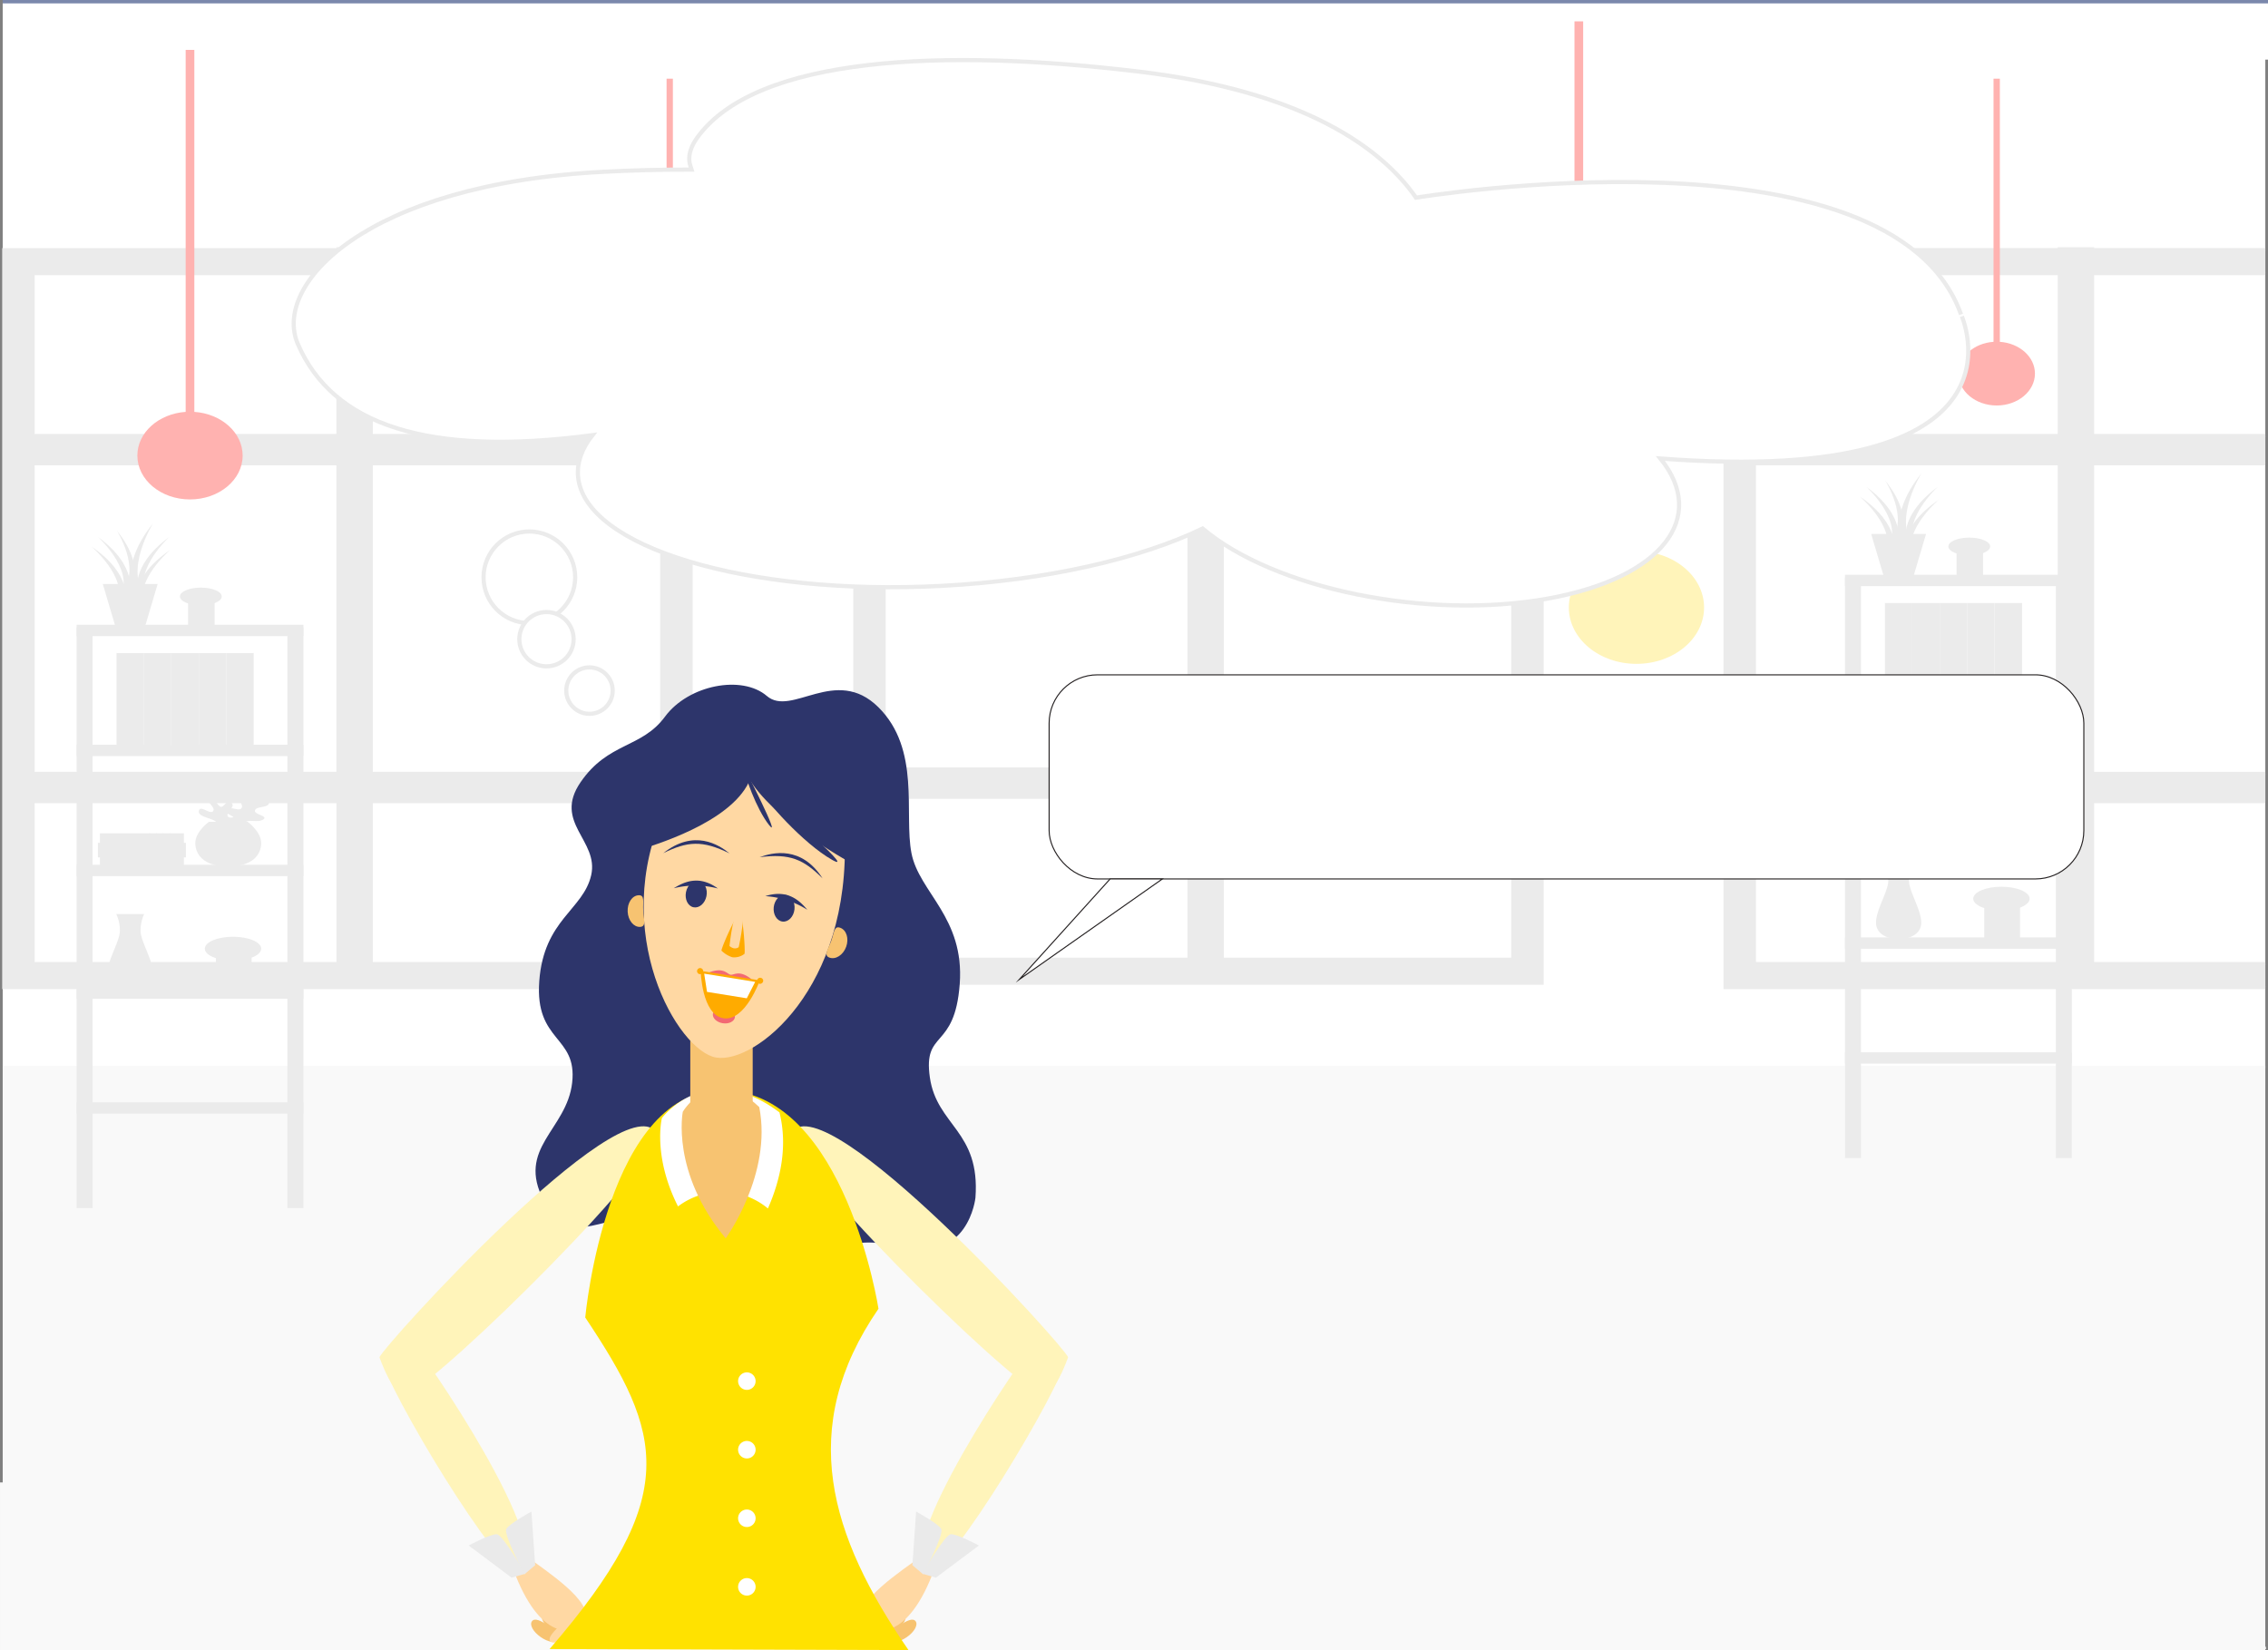 <svg xmlns="http://www.w3.org/2000/svg" width="544" height="395.836" viewBox="0 0 544 395.836">
  <rect x="0" y="0" width="544" height="395.836" fill="#808080" stroke="none"/>
  <g id="Group_15206" data-name="Group 15206" transform="translate(-30 -4948.764)">
    <g id="Group_14868" data-name="Group 14868" transform="translate(30 4948.764)">
      <g id="Group_14867" data-name="Group 14867">
        <g id="Group_14866" data-name="Group 14866">
          <g id="Group_14865" data-name="Group 14865">
            <g id="Group_14864" data-name="Group 14864">
              <g id="Group_14789" data-name="Group 14789">
                <g id="Group_14763" data-name="Group 14763" transform="translate(0.528)">
                  <g id="Group_14759" data-name="Group 14759" transform="translate(0.121)">
                    <path id="Path_16150" data-name="Path 16150" d="M872.352,4541.9H873v-13.887H329.645v290.224h542.7v-29.152h.005Z" transform="translate(-329.645 -4527.603)" fill="#fff"/>
                    <rect id="Rectangle_1240" data-name="Rectangle 1240" width="542.702" height="0.812" transform="translate(0 290.224)" fill="#a0bacb"/>
                    <rect id="Rectangle_1241" data-name="Rectangle 1241" width="543.351" height="0.812" fill="#7b88ac"/>
                  </g>
                  <g id="Group_14760" data-name="Group 14760" transform="translate(0 59.302)">
                    <path id="Path_16151" data-name="Path 16151" d="M418.172,4625.658v-.213h-7.756v.213h-80.17V4802.6H494.885v-176.94Zm69.9,5.682v38.908h-69.9V4631.34Zm-77.653,45.623V4751.3H337.063v-74.333Zm7.756,74.333v-74.333h69.9V4751.3Zm-7.756-119.956v38.908H337.063V4631.34Zm-73.353,126.67h73.353v38.908H337.063Zm81.109,38.908V4758.01h69.9v38.908Z" transform="translate(-329.759 -4625.04)" fill="#ebebeb"/>
                    <path id="Path_16152" data-name="Path 16152" d="M495.058,4802.745H329.446V4624.992h80.17v-.213h8.729v.213h76.713Zm-164.638-.812H494.085V4625.8H417.372v-.213H410.59v.213H330.42Zm157.823-4.87H417.372v-39.72h70.871Zm-69.9-.812h68.923v-38.1H418.345Zm-7.756.812H336.262v-39.72H410.59Zm-73.354-.812h72.38v-38.1h-72.38Zm151.007-44.811H417.372V4676.3h70.871Zm-69.9-.812h68.923v-73.522H418.345Zm-7.756.812H336.262V4676.3H410.59Zm-73.354-.812h72.38v-73.522h-72.38Zm151.007-80.236H417.372v-39.72h70.871Zm-69.9-.812h68.923v-38.1H418.345Zm-7.756.812H336.262v-39.72H410.59Zm-73.354-.812h72.38v-38.1h-72.38Z" transform="translate(-329.446 -4624.779)" fill="#ebebeb"/>
                  </g>
                  <g id="Group_14761" data-name="Group 14761" transform="translate(204.131 58.255)">
                    <path id="Path_16153" data-name="Path 16153" d="M753.572,4623.938v-.213h-7.756v.213h-80.17v176.94H830.285v-176.94Zm69.9,5.682v38.907h-69.9V4629.62Zm-77.653,45.622v74.334H672.463v-74.334Zm7.756,74.334v-74.334h69.9v74.334Zm-7.756-119.956v38.907H672.463V4629.62Zm-73.353,126.669h73.353V4795.2H672.463Zm81.11,38.909v-38.909h69.9V4795.2Z" transform="translate(-665.159 -4623.319)" fill="#ebebeb"/>
                    <path id="Path_16154" data-name="Path 16154" d="M830.459,4801.023H664.846V4623.271h80.171v-.213h8.729v.213h76.713Zm-164.639-.812H829.485V4624.083H752.772v-.213H745.99v.213H665.82Zm157.822-4.87h-70.87v-39.72h70.87Zm-69.9-.812h68.923v-38.1H753.746Zm-7.756.812H671.663v-39.72H745.99Zm-73.353-.812h72.38v-38.1h-72.38Zm151.006-44.811h-70.87v-75.145h70.87Zm-69.9-.812h68.923v-73.521H753.746Zm-7.756.812H671.663v-75.145H745.99Zm-73.353-.812h72.38v-73.521h-72.38Zm151.006-80.236h-70.87v-39.72h70.87Zm-69.9-.811h68.923v-38.1H753.746Zm-7.756.811H671.663v-39.72H745.99Zm-73.353-.811h72.38v-38.1h-72.38Z" transform="translate(-664.846 -4623.058)" fill="#ebebeb"/>
                  </g>
                  <g id="Group_14762" data-name="Group 14762" transform="translate(412.869 59.302)">
                    <path id="Path_16155" data-name="Path 16155" d="M1138.087,4796.918h-41.546V4758.01h41.546V4751.3h-41.546v-74.333h41.546v-6.715h-41.546V4631.34h41.546v-5.682h-41.546v-.213h-7.756v.213h-80.17V4802.6h129.472Zm-49.3,0h-73.354V4758.01h73.354Zm0-45.622h-73.354v-74.333h73.354Zm0-81.048h-73.354V4631.34h73.354Z" transform="translate(-1008.128 -4625.04)" fill="#ebebeb"/>
                    <path id="Path_16156" data-name="Path 16156" d="M1152.282,4882.31h42.033v-.811h-41.06v-38.1h41.06v-.812h-42.033Z" transform="translate(-1064.357 -4710.025)" fill="#ebebeb"/>
                    <path id="Path_16157" data-name="Path 16157" d="M1152.282,4784.569h42.033v-.812h-41.06v-73.521h41.06v-.812h-42.033Z" transform="translate(-1064.357 -4657.907)" fill="#ebebeb"/>
                    <path id="Path_16158" data-name="Path 16158" d="M1152.282,4674.183h42.033v-.812h-41.06v-38.1h41.06v-.812h-42.033Z" transform="translate(-1064.357 -4628.569)" fill="#ebebeb"/>
                    <path id="Path_16159" data-name="Path 16159" d="M1093.342,4634.463h-74.327v39.721h74.327Zm-.974,38.908h-72.38v-38.1h72.38Z" transform="translate(-1012.199 -4628.569)" fill="#ebebeb"/>
                    <path id="Path_16160" data-name="Path 16160" d="M1137.774,4801.933H1008.789V4625.8h80.17v-.213h6.782v.213h42.033v-.812h-41.06v-.213h-8.729v.213h-80.17v177.753h129.959Z" transform="translate(-1007.815 -4624.779)" fill="#ebebeb"/>
                    <path id="Path_16161" data-name="Path 16161" d="M1019.015,4882.31h74.327v-39.72h-74.327Zm.974-38.908h72.38v38.1h-72.38Z" transform="translate(-1012.199 -4710.025)" fill="#ebebeb"/>
                    <path id="Path_16162" data-name="Path 16162" d="M1093.342,4709.424h-74.327v75.146h74.327Zm-.974,74.333h-72.38v-73.521h72.38Z" transform="translate(-1012.199 -4657.907)" fill="#ebebeb"/>
                  </g>
                </g>
                <g id="Group_14786" data-name="Group 14786" transform="translate(376.299 132.21)">
                  <ellipse id="Ellipse_110" data-name="Ellipse 110" cx="16.22" cy="13.519" rx="16.22" ry="13.519" fill="#fff4ba"/>
                  <g id="Group_14764" data-name="Group 14764" transform="translate(0.89 0.742)">
                    <path id="Path_16163" data-name="Path 16163" d="M963.652,4771.345c-8.453,0-15.33-5.731-15.33-12.777s6.877-12.777,15.33-12.777,15.33,5.731,15.33,12.777S972.105,4771.345,963.652,4771.345Zm0-25.06c-8.126,0-14.737,5.509-14.737,12.282s6.611,12.282,14.737,12.282,14.737-5.509,14.737-12.282S971.778,4746.285,963.652,4746.285Z" transform="translate(-948.322 -4745.79)" fill="#fff4ba"/>
                  </g>
                  <g id="Group_14765" data-name="Group 14765" transform="translate(15.924 4.122)">
                    <path id="Path_16164" data-name="Path 16164" d="M982.023,4760.988h-8.7a.276.276,0,0,1-.3-.248v-9.151a.3.3,0,0,1,.593,0v8.9h8.406a.252.252,0,1,1,0,.5Z" transform="translate(-973.023 -4751.342)" fill="#fff4ba"/>
                  </g>
                  <g id="Group_14768" data-name="Group 14768" transform="translate(15.924 1.525)">
                    <g id="Group_14766" data-name="Group 14766">
                      <path id="Path_16165" data-name="Path 16165" d="M973.32,4748.87a.275.275,0,0,1-.3-.247v-1.3a.3.3,0,0,1,.593,0v1.3A.275.275,0,0,1,973.32,4748.87Z" transform="translate(-973.023 -4747.077)" fill="#fff4ba"/>
                    </g>
                    <g id="Group_14767" data-name="Group 14767" transform="translate(0 21.948)">
                      <path id="Path_16166" data-name="Path 16166" d="M973.32,4784.932a.275.275,0,0,1-.3-.247v-1.3a.3.3,0,0,1,.593,0v1.3A.275.275,0,0,1,973.32,4784.932Z" transform="translate(-973.023 -4783.139)" fill="#fff4ba"/>
                    </g>
                  </g>
                  <g id="Group_14771" data-name="Group 14771" transform="translate(1.978 13.149)">
                    <g id="Group_14769" data-name="Group 14769" transform="translate(26.333)">
                      <path id="Path_16167" data-name="Path 16167" d="M995.23,4766.67h-1.558a.252.252,0,1,1,0-.5h1.558a.252.252,0,1,1,0,.5Z" transform="translate(-993.376 -4766.175)" fill="#fff4ba"/>
                    </g>
                    <g id="Group_14770" data-name="Group 14770">
                      <path id="Path_16168" data-name="Path 16168" d="M951.964,4766.67h-1.558a.252.252,0,1,1,0-.5h1.558a.252.252,0,1,1,0,.5Z" transform="translate(-950.11 -4766.175)" fill="#fff4ba"/>
                    </g>
                  </g>
                  <g id="Group_14778" data-name="Group 14778" transform="translate(3.784 3.338)">
                    <g id="Group_14774" data-name="Group 14774" transform="translate(0 4.089)">
                      <g id="Group_14772" data-name="Group 14772" transform="translate(22.923)">
                        <path id="Path_16169" data-name="Path 16169" d="M991.038,4757.909a.312.312,0,0,1-.259-.125.227.227,0,0,1,.112-.337l1.356-.639a.328.328,0,0,1,.4.094.226.226,0,0,1-.112.336l-1.356.639A.331.331,0,0,1,991.038,4757.909Z" transform="translate(-990.741 -4756.775)" fill="#fff4ba"/>
                      </g>
                      <g id="Group_14773" data-name="Group 14773" transform="translate(0 10.802)">
                        <path id="Path_16170" data-name="Path 16170" d="M953.374,4775.658a.312.312,0,0,1-.259-.125.227.227,0,0,1,.112-.337l1.357-.638a.328.328,0,0,1,.4.093.227.227,0,0,1-.112.337l-1.357.639A.333.333,0,0,1,953.374,4775.658Z" transform="translate(-953.077 -4774.524)" fill="#fff4ba"/>
                      </g>
                    </g>
                    <g id="Group_14777" data-name="Group 14777" transform="translate(4.661)">
                      <g id="Group_14775" data-name="Group 14775" transform="translate(14.122)">
                        <path id="Path_16171" data-name="Path 16171" d="M984.235,4751.646a.35.35,0,0,1-.159-.038.225.225,0,0,1-.091-.342l.836-1.1a.335.335,0,0,1,.41-.077.225.225,0,0,1,.091.341l-.836,1.1A.314.314,0,0,1,984.235,4751.646Z" transform="translate(-983.938 -4750.056)" fill="#fff4ba"/>
                      </g>
                      <g id="Group_14776" data-name="Group 14776" transform="translate(0 18.525)">
                        <path id="Path_16172" data-name="Path 16172" d="M961.031,4782.084a.349.349,0,0,1-.159-.038.225.225,0,0,1-.091-.342l.836-1.1a.335.335,0,0,1,.41-.076.225.225,0,0,1,.091.342l-.836,1.095A.312.312,0,0,1,961.031,4782.084Z" transform="translate(-960.734 -4780.494)" fill="#fff4ba"/>
                      </g>
                    </g>
                  </g>
                  <g id="Group_14785" data-name="Group 14785" transform="translate(4.153 3.03)">
                    <g id="Group_14781" data-name="Group 14781" transform="translate(4.907)">
                      <g id="Group_14779" data-name="Group 14779" transform="translate(12.96 19.106)">
                        <path id="Path_16173" data-name="Path 16173" d="M984.1,4782.567a.31.31,0,0,1-.259-.125l-.767-1.13a.227.227,0,0,1,.112-.337.33.33,0,0,1,.4.093l.767,1.131a.226.226,0,0,1-.112.336A.339.339,0,0,1,984.1,4782.567Z" transform="translate(-983.04 -4780.942)" fill="#fff4ba"/>
                      </g>
                      <g id="Group_14780" data-name="Group 14780">
                        <path id="Path_16174" data-name="Path 16174" d="M962.809,4751.175a.312.312,0,0,1-.259-.126l-.766-1.13a.227.227,0,0,1,.113-.337.331.331,0,0,1,.4.093l.767,1.13a.228.228,0,0,1-.113.338A.348.348,0,0,1,962.809,4751.175Z" transform="translate(-961.746 -4749.55)" fill="#fff4ba"/>
                      </g>
                    </g>
                    <g id="Group_14784" data-name="Group 14784" transform="translate(0 3.885)">
                      <g id="Group_14782" data-name="Group 14782" transform="translate(22.225 11.771)">
                        <path id="Path_16175" data-name="Path 16175" d="M991.813,4776.464a.341.341,0,0,1-.159-.038l-1.315-.7a.225.225,0,0,1-.091-.342.334.334,0,0,1,.41-.076l1.315.7a.224.224,0,0,1,.091.341A.316.316,0,0,1,991.813,4776.464Z" transform="translate(-990.201 -4775.273)" fill="#fff4ba"/>
                      </g>
                      <g id="Group_14783" data-name="Group 14783">
                        <path id="Path_16176" data-name="Path 16176" d="M955.295,4757.123a.348.348,0,0,1-.159-.038l-1.315-.7a.224.224,0,0,1-.091-.341.334.334,0,0,1,.41-.076l1.315.7a.224.224,0,0,1,.091.341A.316.316,0,0,1,955.295,4757.123Z" transform="translate(-953.684 -4755.933)" fill="#fff4ba"/>
                      </g>
                    </g>
                  </g>
                </g>
                <g id="Group_14787" data-name="Group 14787" transform="translate(0 255.689)">
                  <path id="Path_16177" data-name="Path 16177" d="M871.929,4948.021h-542.7V5047.6h-.649v40.225H871.923V4952.265h.005Z" transform="translate(-328.578 -4947.677)" fill="#f9f9f9"/>
                  <rect id="Rectangle_1242" data-name="Rectangle 1242" width="541.571" height="0.582" transform="translate(1.941 139.346)" fill="#f9f9f9"/>
                  <rect id="Rectangle_1243" data-name="Rectangle 1243" width="542.707" height="0.582" transform="translate(0.649)" fill="#f9f9f9"/>
                </g>
                <g id="Group_14788" data-name="Group 14788" transform="translate(32.946 5.117)">
                  <path id="Path_16178" data-name="Path 16178" d="M943.715,4622.578v-86.829h-2.08v86.829c-6.486.442-11.587,4.961-11.587,10.481,0,5.813,5.653,10.524,12.627,10.524s12.627-4.712,12.627-10.524C955.3,4627.539,950.2,4623.02,943.715,4622.578Z" transform="translate(-596.928 -4535.749)" fill="#ffb2b0"/>
                  <path id="Path_16179" data-name="Path 16179" d="M396.378,4633.847v-86.829H394.3v86.829c-6.486.442-11.587,4.961-11.587,10.481,0,5.813,5.653,10.524,12.627,10.524s12.626-4.711,12.626-10.524C407.965,4638.808,402.864,4634.289,396.378,4633.847Z" transform="translate(-382.711 -4540.16)" fill="#ffb2b0"/>
                  <path id="Path_16180" data-name="Path 16180" d="M587.376,4621.477v-63.127h-1.512v63.127c-4.715.321-8.424,3.607-8.424,7.62,0,4.226,4.111,7.652,9.18,7.652s9.18-3.426,9.18-7.652C595.8,4625.083,592.092,4621.8,587.376,4621.477Z" transform="translate(-458.924 -4544.594)" fill="#ffb2b0"/>
                  <path id="Path_16181" data-name="Path 16181" d="M1110.332,4621.477v-63.127h-1.513v63.127c-4.715.321-8.424,3.607-8.424,7.62,0,4.226,4.111,7.652,9.18,7.652s9.18-3.426,9.18-7.652C1118.755,4625.083,1115.047,4621.8,1110.332,4621.477Z" transform="translate(-663.598 -4544.594)" fill="#ffb2b0"/>
                </g>
              </g>
              <g id="Group_14826" data-name="Group 14826" transform="translate(18.371 125.52)">
                <g id="Group_14798" data-name="Group 14798" transform="translate(0 24.351)">
                  <g id="Group_14790" data-name="Group 14790">
                    <rect id="Rectangle_1244" data-name="Rectangle 1244" width="53.43" height="1.909" transform="translate(0.487 0.406)" fill="#ebebeb"/>
                    <path id="Path_16182" data-name="Path 16182" d="M413.167,4776.311h-54.4v-2.721h54.4Zm-53.43-.812h52.456v-1.1H359.737Z" transform="translate(-358.763 -4773.59)" fill="#ebebeb"/>
                  </g>
                  <g id="Group_14791" data-name="Group 14791" transform="translate(0 28.789)">
                    <rect id="Rectangle_1245" data-name="Rectangle 1245" width="53.43" height="1.909" transform="translate(0.487 0.406)" fill="#ebebeb"/>
                    <path id="Path_16183" data-name="Path 16183" d="M413.167,4823.612h-54.4v-2.721h54.4Zm-53.43-.812h52.456v-1.1H359.737Z" transform="translate(-358.763 -4820.891)" fill="#ebebeb"/>
                  </g>
                  <g id="Group_14792" data-name="Group 14792" transform="translate(0 57.577)">
                    <rect id="Rectangle_1246" data-name="Rectangle 1246" width="53.43" height="1.909" transform="translate(0.487 0.406)" fill="#ebebeb"/>
                    <path id="Path_16184" data-name="Path 16184" d="M413.167,4870.912h-54.4v-2.72h54.4Zm-53.43-.811h52.456V4869H359.737Z" transform="translate(-358.763 -4868.192)" fill="#ebebeb"/>
                  </g>
                  <g id="Group_14797" data-name="Group 14797" transform="translate(0 0.637)">
                    <g id="Group_14793" data-name="Group 14793" transform="translate(0 86.364)">
                      <rect id="Rectangle_1247" data-name="Rectangle 1247" width="53.43" height="1.909" transform="translate(0.487 0.406)" fill="#ebebeb"/>
                      <path id="Path_16185" data-name="Path 16185" d="M413.167,4919.258h-54.4v-2.721h54.4Zm-53.43-.812h52.456v-1.1H359.737Z" transform="translate(-358.763 -4916.537)" fill="#ebebeb"/>
                    </g>
                    <g id="Group_14794" data-name="Group 14794" transform="translate(0 113.917)">
                      <rect id="Rectangle_1248" data-name="Rectangle 1248" width="53.43" height="1.908" transform="translate(0.487 0.406)" fill="#ebebeb"/>
                      <path id="Path_16186" data-name="Path 16186" d="M413.167,4964.529h-54.4v-2.721h54.4Zm-53.43-.811h52.456v-1.1H359.737Z" transform="translate(-358.763 -4961.808)" fill="#ebebeb"/>
                    </g>
                    <g id="Group_14795" data-name="Group 14795">
                      <rect id="Rectangle_1249" data-name="Rectangle 1249" width="2.862" height="138.486" transform="translate(0.487 0.406)" fill="#ebebeb"/>
                      <path id="Path_16187" data-name="Path 16187" d="M362.6,4913.934h-3.836v-139.3H362.6Zm-2.862-.811h1.889V4775.447h-1.889Z" transform="translate(-358.763 -4774.636)" fill="#ebebeb"/>
                    </g>
                    <g id="Group_14796" data-name="Group 14796" transform="translate(50.568)">
                      <rect id="Rectangle_1250" data-name="Rectangle 1250" width="2.862" height="138.486" transform="translate(0.487 0.406)" fill="#ebebeb"/>
                      <path id="Path_16188" data-name="Path 16188" d="M445.685,4913.934h-3.836v-139.3h3.836Zm-2.862-.811h1.889V4775.447h-1.889Z" transform="translate(-441.849 -4774.636)" fill="#ebebeb"/>
                    </g>
                  </g>
                </g>
                <g id="Group_14809" data-name="Group 14809" transform="translate(9.577 31.138)">
                  <g id="Group_14800" data-name="Group 14800">
                    <g id="Group_14799" data-name="Group 14799">
                      <rect id="Rectangle_1251" data-name="Rectangle 1251" width="5.597" height="22.002" transform="translate(0.487 0.406)" fill="#ebebeb"/>
                      <path id="Path_16189" data-name="Path 16189" d="M381.07,4807.554H374.5V4784.74h6.571Zm-5.6-.812H380.1v-21.191h-4.624Z" transform="translate(-374.499 -4784.74)" fill="#ebebeb"/>
                    </g>
                    <path id="Path_16190" data-name="Path 16190" d="M380.556,4792.694a1.875,1.875,0,1,1-1.845-1.539A1.712,1.712,0,0,1,380.556,4792.694Z" transform="translate(-375.426 -4787.251)" fill="#ebebeb"/>
                  </g>
                  <g id="Group_14802" data-name="Group 14802" transform="translate(6.579)">
                    <g id="Group_14801" data-name="Group 14801">
                      <rect id="Rectangle_1252" data-name="Rectangle 1252" width="5.597" height="22.002" transform="translate(0.487 0.406)" fill="#ebebeb"/>
                      <path id="Path_16191" data-name="Path 16191" d="M391.88,4807.554h-6.571V4784.74h6.571Zm-5.6-.812h4.624v-21.191h-4.624Z" transform="translate(-385.309 -4784.74)" fill="#ebebeb"/>
                    </g>
                    <path id="Path_16192" data-name="Path 16192" d="M391.366,4792.694a1.875,1.875,0,1,1-1.844-1.539A1.712,1.712,0,0,1,391.366,4792.694Z" transform="translate(-386.236 -4787.251)" fill="#ebebeb"/>
                  </g>
                  <g id="Group_14804" data-name="Group 14804" transform="translate(13.158)">
                    <g id="Group_14803" data-name="Group 14803">
                      <rect id="Rectangle_1253" data-name="Rectangle 1253" width="5.597" height="22.002" transform="translate(0.487 0.406)" fill="#ebebeb"/>
                      <path id="Path_16193" data-name="Path 16193" d="M402.69,4807.554h-6.571V4784.74h6.571Zm-5.6-.812h4.624v-21.191h-4.624Z" transform="translate(-396.119 -4784.74)" fill="#ebebeb"/>
                    </g>
                    <path id="Path_16194" data-name="Path 16194" d="M402.176,4792.694a1.875,1.875,0,1,1-1.844-1.539A1.712,1.712,0,0,1,402.176,4792.694Z" transform="translate(-397.046 -4787.251)" fill="#ebebeb"/>
                  </g>
                  <g id="Group_14806" data-name="Group 14806" transform="translate(19.738)">
                    <g id="Group_14805" data-name="Group 14805">
                      <rect id="Rectangle_1254" data-name="Rectangle 1254" width="5.597" height="22.002" transform="translate(0.487 0.406)" fill="#ebebeb"/>
                      <path id="Path_16195" data-name="Path 16195" d="M413.5,4807.554h-6.571V4784.74H413.5Zm-5.6-.812h4.624v-21.191H407.9Z" transform="translate(-406.929 -4784.74)" fill="#ebebeb"/>
                    </g>
                    <path id="Path_16196" data-name="Path 16196" d="M412.986,4792.694a1.875,1.875,0,1,1-1.845-1.539A1.712,1.712,0,0,1,412.986,4792.694Z" transform="translate(-407.856 -4787.251)" fill="#ebebeb"/>
                  </g>
                  <g id="Group_14808" data-name="Group 14808" transform="translate(26.317)">
                    <g id="Group_14807" data-name="Group 14807">
                      <rect id="Rectangle_1255" data-name="Rectangle 1255" width="5.597" height="22.002" transform="translate(0.487 0.406)" fill="#ebebeb"/>
                      <path id="Path_16197" data-name="Path 16197" d="M424.311,4807.554h-6.572V4784.74h6.572Zm-5.6-.812h4.624v-21.191h-4.624Z" transform="translate(-417.739 -4784.74)" fill="#ebebeb"/>
                    </g>
                    <path id="Path_16198" data-name="Path 16198" d="M423.8,4792.694a1.875,1.875,0,1,1-1.845-1.539A1.712,1.712,0,0,1,423.8,4792.694Z" transform="translate(-418.666 -4787.251)" fill="#ebebeb"/>
                  </g>
                </g>
                <path id="Path_16199" data-name="Path 16199" d="M378.894,4891.647a9.127,9.127,0,0,1,.871-4.043h-6.709a9.126,9.126,0,0,1,.871,4.043c0,2.446-2.94,6.963-2.94,9.974s3.116,4,5.423,4,5.423-.988,5.423-4S378.894,4894.094,378.894,4891.647Z" transform="translate(-363.547 -4793.861)" fill="#ebebeb"/>
                <g id="Group_14811" data-name="Group 14811" transform="translate(28.478 62.591)">
                  <g id="Group_14810" data-name="Group 14810" transform="translate(0.831)">
                    <path id="Path_16200" data-name="Path 16200" d="M419.648,4847.349c1.809-3.539-2.213-3.474-1.906-4.4.575-1.744,2.744.151,3.623-.727s-2.17-3.616-.573-4.564,1.038,2.26,2.418,2.032.559-3.617,2.187-3.239c1.223.286-.231,2.4-.1,3.393s2.659-.453,2.7.961-3.009.793-3.369,1.867,3.284,1.3,2.006,2.205-3.685-.18-4.319.766S418.88,4848.852,419.648,4847.349Z" transform="translate(-411.149 -4836.419)" fill="#ebebeb"/>
                    <path id="Path_16201" data-name="Path 16201" d="M414.3,4852.212c-1.7-3.578-4.5-1.172-5.071-2.013-1.063-1.577,2.078-1.5,1.962-2.641s-4.593-1.3-4.258-2.907,2.645,1,3.434.026-2.655-2.9-1.179-3.584c1.11-.515,1.864,1.843,2.8,2.468s1.507-1.879,2.73-.9-1.469,2.329-.818,3.3,3.428-1,3.287.39-2.771,2.033-2.423,3.077S415.027,4853.731,414.3,4852.212Z" transform="translate(-406.92 -4838.221)" fill="#ebebeb"/>
                  </g>
                  <path id="Path_16202" data-name="Path 16202" d="M418.1,4851.262h-9.287s-3.26,2.333-3.26,5.091,2.032,5.619,7.9,5.619,7.9-2.863,7.9-5.619S418.1,4851.262,418.1,4851.262Z" transform="translate(-405.554 -4842.228)" fill="#ebebeb"/>
                </g>
                <g id="Group_14812" data-name="Group 14812" transform="translate(30.756 99.193)">
                  <rect id="Rectangle_1256" data-name="Rectangle 1256" width="8.571" height="9.702" transform="translate(2.652 2.863)" fill="#ebebeb"/>
                  <ellipse id="Ellipse_111" data-name="Ellipse 111" cx="6.764" cy="2.863" rx="6.764" ry="2.863" fill="#ebebeb"/>
                </g>
                <g id="Group_14813" data-name="Group 14813" transform="translate(24.787 15.441)">
                  <rect id="Rectangle_1257" data-name="Rectangle 1257" width="6.355" height="7.193" transform="translate(1.966 2.123)" fill="#ebebeb"/>
                  <path id="Path_16203" data-name="Path 16203" d="M409.52,4761.073c0,1.172-2.246,2.123-5.016,2.123s-5.015-.951-5.015-2.123,2.245-2.123,5.015-2.123S409.52,4759.9,409.52,4761.073Z" transform="translate(-399.489 -4758.95)" fill="#ebebeb"/>
                </g>
                <g id="Group_14815" data-name="Group 14815" transform="translate(3.54)">
                  <g id="Group_14814" data-name="Group 14814">
                    <path id="Path_16204" data-name="Path 16204" d="M382.791,4752.5s-2.2-6.362,7.534-13.52c0,0-8.333,7.634-5.6,13.52Z" transform="translate(-371.624 -4735.692)" fill="#ebebeb"/>
                    <path id="Path_16205" data-name="Path 16205" d="M381.472,4751.828s-5.041-7.087,3.986-18.249c0,0-7.162,11.372-1.655,17.744Z" transform="translate(-370.641 -4733.579)" fill="#ebebeb"/>
                    <path id="Path_16206" data-name="Path 16206" d="M374.744,4752.5s2.2-6.362-7.533-13.52c0,0,8.332,7.634,5.6,13.52Z" transform="translate(-365.609 -4735.692)" fill="#ebebeb"/>
                    <path id="Path_16207" data-name="Path 16207" d="M377.865,4751.189s4.05-5.695-3.206-14.665c0,0,5.758,9.138,1.333,14.258Z" transform="translate(-368.524 -4734.732)" fill="#ebebeb"/>
                    <path id="Path_16208" data-name="Path 16208" d="M382.247,4757.293s-1.9-6.429,8.158-13.266c0,0-8.682,7.359-6.224,13.329Z" transform="translate(-371.438 -4737.668)" fill="#ebebeb"/>
                    <path id="Path_16209" data-name="Path 16209" d="M372.738,4756.012s1.9-6.43-8.159-13.266c0,0,8.683,7.358,6.224,13.327Z" transform="translate(-364.579 -4737.167)" fill="#ebebeb"/>
                  </g>
                  <path id="Path_16210" data-name="Path 16210" d="M375.667,4757.532h-6.579l3.019,10.179h7.12l3.019-10.179Z" transform="translate(-366.343 -4742.954)" fill="#ebebeb"/>
                </g>
                <g id="Group_14825" data-name="Group 14825" transform="translate(5.106 74.38)">
                  <g id="Group_14820" data-name="Group 14820" transform="translate(0 0)">
                    <g id="Group_14816" data-name="Group 14816" transform="translate(0.487 5.386)">
                      <rect id="Rectangle_1258" data-name="Rectangle 1258" width="2.688" height="20.138" transform="translate(0 2.688) rotate(-90)" fill="#ebebeb"/>
                    </g>
                    <g id="Group_14818" data-name="Group 14818" transform="translate(0 2.282)">
                      <g id="Group_14817" data-name="Group 14817">
                        <rect id="Rectangle_1259" data-name="Rectangle 1259" width="2.688" height="20.138" transform="translate(0.487 3.093) rotate(-90)" fill="#ebebeb"/>
                        <path id="Path_16211" data-name="Path 16211" d="M388.264,4863.039H367.152v-3.5h21.112Zm-20.138-.811H387.29v-1.876H368.126Z" transform="translate(-367.152 -4859.54)" fill="#ebebeb"/>
                      </g>
                    </g>
                    <g id="Group_14819" data-name="Group 14819" transform="translate(0.487)">
                      <rect id="Rectangle_1260" data-name="Rectangle 1260" width="2.688" height="20.138" transform="translate(0 2.688) rotate(-90)" fill="#ebebeb"/>
                    </g>
                  </g>
                  <g id="Group_14821" data-name="Group 14821" transform="translate(12.347 0)">
                    <rect id="Rectangle_1261" data-name="Rectangle 1261" width="0.145" height="2.688" fill="#ebebeb"/>
                  </g>
                  <g id="Group_14822" data-name="Group 14822" transform="translate(13.969 0)">
                    <rect id="Rectangle_1262" data-name="Rectangle 1262" width="0.145" height="2.688" fill="#ebebeb"/>
                  </g>
                  <g id="Group_14823" data-name="Group 14823" transform="translate(15.591 0)">
                    <rect id="Rectangle_1263" data-name="Rectangle 1263" width="0.145" height="2.688" fill="#ebebeb"/>
                  </g>
                  <g id="Group_14824" data-name="Group 14824" transform="translate(17.213 0)">
                    <rect id="Rectangle_1264" data-name="Rectangle 1264" width="0.145" height="2.688" fill="#ebebeb"/>
                  </g>
                  <rect id="Rectangle_1265" data-name="Rectangle 1265" width="9.477" height="0.443" transform="translate(10.161 5.844)" fill="#ebebeb"/>
                  <rect id="Rectangle_1266" data-name="Rectangle 1266" width="9.477" height="0.443" transform="translate(10.161 6.508)" fill="#ebebeb"/>
                  <rect id="Rectangle_1267" data-name="Rectangle 1267" width="9.477" height="0.443" transform="translate(10.161 7.172)" fill="#ebebeb"/>
                </g>
              </g>
              <g id="Group_14863" data-name="Group 14863" transform="translate(442.542 113.522)">
                <g id="Group_14835" data-name="Group 14835" transform="translate(0 24.351)">
                  <g id="Group_14827" data-name="Group 14827">
                    <rect id="Rectangle_1268" data-name="Rectangle 1268" width="53.43" height="1.909" transform="translate(0.487 0.406)" fill="#ebebeb"/>
                    <path id="Path_16212" data-name="Path 16212" d="M1110.1,4756.6h-54.4v-2.721h54.4Zm-53.43-.812h52.456v-1.1h-52.456Z" transform="translate(-1055.701 -4753.875)" fill="#ebebeb"/>
                  </g>
                  <g id="Group_14828" data-name="Group 14828" transform="translate(0 28.788)">
                    <rect id="Rectangle_1269" data-name="Rectangle 1269" width="53.43" height="1.909" transform="translate(0.487 0.406)" fill="#ebebeb"/>
                    <path id="Path_16213" data-name="Path 16213" d="M1110.1,4803.9h-54.4v-2.721h54.4Zm-53.43-.812h52.456v-1.1h-52.456Z" transform="translate(-1055.701 -4801.176)" fill="#ebebeb"/>
                  </g>
                  <g id="Group_14829" data-name="Group 14829" transform="translate(0 57.577)">
                    <rect id="Rectangle_1270" data-name="Rectangle 1270" width="53.43" height="1.909" transform="translate(0.487 0.406)" fill="#ebebeb"/>
                    <path id="Path_16214" data-name="Path 16214" d="M1110.1,4851.2h-54.4v-2.721h54.4Zm-53.43-.812h52.456v-1.1h-52.456Z" transform="translate(-1055.701 -4848.477)" fill="#ebebeb"/>
                  </g>
                  <g id="Group_14834" data-name="Group 14834" transform="translate(0 0.637)">
                    <g id="Group_14830" data-name="Group 14830" transform="translate(0 86.364)">
                      <rect id="Rectangle_1271" data-name="Rectangle 1271" width="53.43" height="1.909" transform="translate(0.487 0.406)" fill="#ebebeb"/>
                      <path id="Path_16215" data-name="Path 16215" d="M1110.1,4899.542h-54.4v-2.721h54.4Zm-53.43-.812h52.456v-1.1h-52.456Z" transform="translate(-1055.701 -4896.822)" fill="#ebebeb"/>
                    </g>
                    <g id="Group_14831" data-name="Group 14831" transform="translate(0 113.917)">
                      <rect id="Rectangle_1272" data-name="Rectangle 1272" width="53.43" height="1.908" transform="translate(0.487 0.405)" fill="#ebebeb"/>
                      <path id="Path_16216" data-name="Path 16216" d="M1110.1,4944.814h-54.4v-2.72h54.4Zm-53.43-.812h52.456v-1.1h-52.456Z" transform="translate(-1055.701 -4942.094)" fill="#ebebeb"/>
                    </g>
                    <g id="Group_14832" data-name="Group 14832">
                      <rect id="Rectangle_1273" data-name="Rectangle 1273" width="2.862" height="138.486" transform="translate(0.487 0.406)" fill="#ebebeb"/>
                      <path id="Path_16217" data-name="Path 16217" d="M1059.537,4894.219H1055.7v-139.3h3.836Zm-2.862-.812h1.889V4755.732h-1.889Z" transform="translate(-1055.701 -4754.921)" fill="#ebebeb"/>
                    </g>
                    <g id="Group_14833" data-name="Group 14833" transform="translate(50.568)">
                      <rect id="Rectangle_1274" data-name="Rectangle 1274" width="2.862" height="138.486" transform="translate(0.487 0.406)" fill="#ebebeb"/>
                      <path id="Path_16218" data-name="Path 16218" d="M1142.623,4894.219h-3.836v-139.3h3.836Zm-2.862-.812h1.889V4755.732h-1.889Z" transform="translate(-1138.787 -4754.921)" fill="#ebebeb"/>
                    </g>
                  </g>
                </g>
                <g id="Group_14846" data-name="Group 14846" transform="translate(9.577 31.137)">
                  <g id="Group_14837" data-name="Group 14837">
                    <g id="Group_14836" data-name="Group 14836">
                      <rect id="Rectangle_1275" data-name="Rectangle 1275" width="5.597" height="22.002" transform="translate(0.487 0.406)" fill="#ebebeb"/>
                      <path id="Path_16219" data-name="Path 16219" d="M1078.008,4787.839h-6.571v-22.813h6.571Zm-5.6-.812h4.623v-21.19h-4.623Z" transform="translate(-1071.437 -4765.026)" fill="#ebebeb"/>
                    </g>
                    <path id="Path_16220" data-name="Path 16220" d="M1077.494,4772.979a1.876,1.876,0,1,1-1.845-1.537A1.712,1.712,0,0,1,1077.494,4772.979Z" transform="translate(-1072.363 -4767.537)" fill="#ebebeb"/>
                  </g>
                  <g id="Group_14839" data-name="Group 14839" transform="translate(6.579)">
                    <g id="Group_14838" data-name="Group 14838">
                      <rect id="Rectangle_1276" data-name="Rectangle 1276" width="5.597" height="22.002" transform="translate(0.487 0.406)" fill="#ebebeb"/>
                      <path id="Path_16221" data-name="Path 16221" d="M1088.818,4787.839h-6.571v-22.813h6.571Zm-5.6-.812h4.624v-21.19h-4.624Z" transform="translate(-1082.247 -4765.026)" fill="#ebebeb"/>
                    </g>
                    <path id="Path_16222" data-name="Path 16222" d="M1088.3,4772.979a1.875,1.875,0,1,1-1.845-1.537A1.712,1.712,0,0,1,1088.3,4772.979Z" transform="translate(-1083.174 -4767.537)" fill="#ebebeb"/>
                  </g>
                  <g id="Group_14841" data-name="Group 14841" transform="translate(13.158)">
                    <g id="Group_14840" data-name="Group 14840">
                      <rect id="Rectangle_1277" data-name="Rectangle 1277" width="5.597" height="22.002" transform="translate(0.487 0.406)" fill="#ebebeb"/>
                      <path id="Path_16223" data-name="Path 16223" d="M1099.628,4787.839h-6.571v-22.813h6.571Zm-5.6-.812h4.624v-21.19h-4.624Z" transform="translate(-1093.057 -4765.026)" fill="#ebebeb"/>
                    </g>
                    <path id="Path_16224" data-name="Path 16224" d="M1099.114,4772.979a1.875,1.875,0,1,1-1.845-1.537A1.712,1.712,0,0,1,1099.114,4772.979Z" transform="translate(-1093.984 -4767.537)" fill="#ebebeb"/>
                  </g>
                  <g id="Group_14843" data-name="Group 14843" transform="translate(19.738)">
                    <g id="Group_14842" data-name="Group 14842">
                      <rect id="Rectangle_1278" data-name="Rectangle 1278" width="5.597" height="22.002" transform="translate(0.487 0.406)" fill="#ebebeb"/>
                      <path id="Path_16225" data-name="Path 16225" d="M1110.438,4787.839h-6.571v-22.813h6.571Zm-5.6-.812h4.624v-21.19h-4.624Z" transform="translate(-1103.867 -4765.026)" fill="#ebebeb"/>
                    </g>
                    <path id="Path_16226" data-name="Path 16226" d="M1109.924,4772.979a1.875,1.875,0,1,1-1.844-1.537A1.712,1.712,0,0,1,1109.924,4772.979Z" transform="translate(-1104.794 -4767.537)" fill="#ebebeb"/>
                  </g>
                  <g id="Group_14845" data-name="Group 14845" transform="translate(26.317)">
                    <g id="Group_14844" data-name="Group 14844">
                      <rect id="Rectangle_1279" data-name="Rectangle 1279" width="5.597" height="22.002" transform="translate(0.487 0.406)" fill="#ebebeb"/>
                      <path id="Path_16227" data-name="Path 16227" d="M1121.248,4787.839h-6.571v-22.813h6.571Zm-5.6-.812h4.624v-21.19h-4.624Z" transform="translate(-1114.677 -4765.026)" fill="#ebebeb"/>
                    </g>
                    <path id="Path_16228" data-name="Path 16228" d="M1120.734,4772.979a1.875,1.875,0,1,1-1.845-1.537A1.713,1.713,0,0,1,1120.734,4772.979Z" transform="translate(-1115.604 -4767.537)" fill="#ebebeb"/>
                  </g>
                </g>
                <path id="Path_16229" data-name="Path 16229" d="M1075.831,4871.934a9.126,9.126,0,0,1,.871-4.043h-6.71a9.12,9.12,0,0,1,.872,4.043c0,2.446-2.94,6.962-2.94,9.973s3.117,4,5.423,4,5.424-.987,5.424-4S1075.831,4874.379,1075.831,4871.934Z" transform="translate(-1060.485 -4774.147)" fill="#ebebeb"/>
                <g id="Group_14848" data-name="Group 14848" transform="translate(28.478 62.59)">
                  <g id="Group_14847" data-name="Group 14847" transform="translate(0.831)">
                    <path id="Path_16230" data-name="Path 16230" d="M1116.586,4827.634c1.809-3.539-2.213-3.474-1.907-4.4.576-1.744,2.743.151,3.624-.727s-2.171-3.614-.573-4.563,1.038,2.26,2.418,2.032.558-3.617,2.186-3.239c1.224.286-.23,2.4-.1,3.393s2.658-.453,2.7.96-3.009.794-3.369,1.868,3.284,1.3,2.006,2.2-3.685-.179-4.319.767S1115.817,4829.137,1116.586,4827.634Z" transform="translate(-1108.087 -4816.705)" fill="#ebebeb"/>
                    <path id="Path_16231" data-name="Path 16231" d="M1111.243,4832.5c-1.7-3.577-4.5-1.172-5.071-2.013-1.063-1.577,2.078-1.5,1.962-2.641s-4.593-1.3-4.259-2.908,2.645,1,3.434.027-2.656-2.9-1.179-3.583c1.11-.515,1.864,1.843,2.795,2.468s1.508-1.88,2.731-.9-1.469,2.329-.818,3.3,3.428-1,3.286.391-2.77,2.033-2.423,3.076S1111.965,4834.016,1111.243,4832.5Z" transform="translate(-1103.858 -4818.505)" fill="#ebebeb"/>
                  </g>
                  <path id="Path_16232" data-name="Path 16232" d="M1115.039,4831.547h-9.287s-3.26,2.333-3.26,5.09,2.031,5.62,7.9,5.62,7.9-2.863,7.9-5.62S1115.039,4831.547,1115.039,4831.547Z" transform="translate(-1102.492 -4822.513)" fill="#ebebeb"/>
                </g>
                <g id="Group_14849" data-name="Group 14849" transform="translate(30.756 99.192)">
                  <rect id="Rectangle_1280" data-name="Rectangle 1280" width="8.571" height="9.702" transform="translate(2.652 2.863)" fill="#ebebeb"/>
                  <ellipse id="Ellipse_112" data-name="Ellipse 112" cx="6.764" cy="2.863" rx="6.764" ry="2.863" fill="#ebebeb"/>
                </g>
                <g id="Group_14850" data-name="Group 14850" transform="translate(24.787 15.441)">
                  <rect id="Rectangle_1281" data-name="Rectangle 1281" width="6.355" height="7.193" transform="translate(1.966 2.122)" fill="#ebebeb"/>
                  <path id="Path_16233" data-name="Path 16233" d="M1106.457,4741.358c0,1.172-2.245,2.123-5.015,2.123s-5.015-.951-5.015-2.123,2.245-2.122,5.015-2.122S1106.457,4740.186,1106.457,4741.358Z" transform="translate(-1096.427 -4739.236)" fill="#ebebeb"/>
                </g>
                <g id="Group_14852" data-name="Group 14852" transform="translate(3.54)">
                  <g id="Group_14851" data-name="Group 14851">
                    <path id="Path_16234" data-name="Path 16234" d="M1079.729,4732.782s-2.2-6.362,7.533-13.519c0,0-8.333,7.634-5.6,13.519Z" transform="translate(-1068.562 -4715.978)" fill="#ebebeb"/>
                    <path id="Path_16235" data-name="Path 16235" d="M1078.409,4732.114s-5.041-7.087,3.986-18.249c0,0-7.162,11.371-1.655,17.743Z" transform="translate(-1067.579 -4713.865)" fill="#ebebeb"/>
                    <path id="Path_16236" data-name="Path 16236" d="M1071.682,4732.782s2.2-6.362-7.534-13.519c0,0,8.333,7.634,5.6,13.519Z" transform="translate(-1062.547 -4715.978)" fill="#ebebeb"/>
                    <path id="Path_16237" data-name="Path 16237" d="M1074.8,4731.473s4.05-5.695-3.207-14.664c0,0,5.758,9.137,1.333,14.258Z" transform="translate(-1065.462 -4715.018)" fill="#ebebeb"/>
                    <path id="Path_16238" data-name="Path 16238" d="M1079.185,4737.577s-1.9-6.429,8.158-13.265c0,0-8.682,7.358-6.224,13.328Z" transform="translate(-1068.376 -4717.954)" fill="#ebebeb"/>
                    <path id="Path_16239" data-name="Path 16239" d="M1069.675,4736.3s1.9-6.429-8.158-13.265c0,0,8.683,7.359,6.224,13.328Z" transform="translate(-1061.517 -4717.453)" fill="#ebebeb"/>
                  </g>
                  <path id="Path_16240" data-name="Path 16240" d="M1072.6,4737.817h-6.579l3.019,10.179h7.12l3.019-10.179Z" transform="translate(-1063.281 -4723.24)" fill="#ebebeb"/>
                </g>
                <g id="Group_14862" data-name="Group 14862" transform="translate(5.106 74.38)">
                  <g id="Group_14857" data-name="Group 14857" transform="translate(0 0)">
                    <g id="Group_14853" data-name="Group 14853" transform="translate(0.487 5.386)">
                      <rect id="Rectangle_1282" data-name="Rectangle 1282" width="2.688" height="20.138" transform="translate(0 2.688) rotate(-90)" fill="#ebebeb"/>
                    </g>
                    <g id="Group_14855" data-name="Group 14855" transform="translate(0 2.282)">
                      <g id="Group_14854" data-name="Group 14854">
                        <rect id="Rectangle_1283" data-name="Rectangle 1283" width="2.688" height="20.138" transform="translate(0.487 3.093) rotate(-90)" fill="#ebebeb"/>
                        <path id="Path_16241" data-name="Path 16241" d="M1085.2,4843.325H1064.09v-3.5H1085.2Zm-20.138-.812h19.164v-1.876h-19.164Z" transform="translate(-1064.09 -4839.825)" fill="#ebebeb"/>
                      </g>
                    </g>
                    <g id="Group_14856" data-name="Group 14856" transform="translate(0.487)">
                      <rect id="Rectangle_1284" data-name="Rectangle 1284" width="2.688" height="20.138" transform="translate(0 2.688) rotate(-90)" fill="#ebebeb"/>
                    </g>
                  </g>
                  <g id="Group_14858" data-name="Group 14858" transform="translate(12.347 0)">
                    <rect id="Rectangle_1285" data-name="Rectangle 1285" width="0.145" height="2.688" fill="#ebebeb"/>
                  </g>
                  <g id="Group_14859" data-name="Group 14859" transform="translate(13.969 0)">
                    <rect id="Rectangle_1286" data-name="Rectangle 1286" width="0.145" height="2.688" fill="#ebebeb"/>
                  </g>
                  <g id="Group_14860" data-name="Group 14860" transform="translate(15.591 0)">
                    <rect id="Rectangle_1287" data-name="Rectangle 1287" width="0.145" height="2.688" fill="#ebebeb"/>
                  </g>
                  <g id="Group_14861" data-name="Group 14861" transform="translate(17.213 0)">
                    <rect id="Rectangle_1288" data-name="Rectangle 1288" width="0.145" height="2.688" fill="#ebebeb"/>
                  </g>
                  <rect id="Rectangle_1289" data-name="Rectangle 1289" width="9.477" height="0.443" transform="translate(10.161 5.844)" fill="#ebebeb"/>
                  <rect id="Rectangle_1290" data-name="Rectangle 1290" width="9.477" height="0.443" transform="translate(10.161 6.508)" fill="#ebebeb"/>
                  <rect id="Rectangle_1291" data-name="Rectangle 1291" width="9.477" height="0.443" transform="translate(10.161 7.172)" fill="#ebebeb"/>
                </g>
              </g>
            </g>
          </g>
        </g>
      </g>
    </g>
    <g id="Group_14870" data-name="Group 14870" transform="translate(100.449 4963.172)">
      <path id="Path_16242" data-name="Path 16242" d="M772.139,4646.6c11.471,14.127.424,28.641-26.888,33.582-29.012,5.249-65.629-2.248-82.911-16.782-14.965,7.213-37.357,12.44-62.693,13.758-46.7,2.43-85.708-9.34-87.12-26.291-.281-3.37.95-6.689,3.462-9.867-39.726,5.221-62.282-2.5-70.664-21.855-6.185-14.283,16.244-38.357,73.242-41.323,7.267-.378,14.375-.55,21.249-.531-.116-.471-1.948-3.179,1.326-7.7,14.232-19.647,59.422-21.4,106.042-15.791,39.256,4.723,58.042,18.251,66.338,30.23,0,0,113.948-18.876,130.728,28C844.25,4612.023,863.742,4653.488,772.139,4646.6Z" transform="translate(-444.33 -4551.016)" fill="#fff" stroke="#ebebeb" stroke-miterlimit="10" stroke-width="1"/>
      <circle id="Ellipse_113" data-name="Ellipse 113" cx="10.987" cy="10.987" r="10.987" transform="translate(45.536 113.088)" fill="#fff" stroke="#ebebeb" stroke-miterlimit="10" stroke-width="1"/>
      <circle id="Ellipse_114" data-name="Ellipse 114" cx="6.511" cy="6.511" r="6.511" transform="translate(54.117 132.414)" fill="#fff" stroke="#ebebeb" stroke-miterlimit="10" stroke-width="1"/>
      <circle id="Ellipse_115" data-name="Ellipse 115" cx="5.569" cy="5.569" r="5.569" transform="translate(65.373 145.692)" fill="#fff" stroke="#ebebeb" stroke-miterlimit="10" stroke-width="1"/>
    </g>
    <g id="Group_14883" data-name="Group 14883" transform="translate(121.02 5113.021)">
      <g id="Group_14873" data-name="Group 14873" transform="translate(37.432)">
        <g id="Group_14872" data-name="Group 14872">
          <path id="Path_16243" data-name="Path 16243" d="M541.655,4921.045c-6.761-12.691,5.494-17,6.766-28.37s-8.995-9.589-7.89-24.374,10.563-17.044,12.452-25.4-9.192-12.578-2.556-22.273,14.617-8.092,20.254-15.736,18.486-10.087,24.436-4.967,16.52-7.423,26.741,2.687,6.114,25.514,7.941,34.991,12.781,15.394,11.581,31.439-8.828,10.809-7.162,22.4,12.132,12.8,10.932,28.846c0,0-1.62,16.016-18.192,11.8s-13.133,6.238-30.134-3.524-14.132,8.286-25.705-.648S549.431,4935.64,541.655,4921.045Z" transform="translate(-539.633 -4797.227)" fill="#2d356b"/>
        </g>
      </g>
      <g id="Group_14875" data-name="Group 14875" transform="translate(98.675 105.932)">
        <g id="Group_14874" data-name="Group 14874" transform="translate(16.579 103.386)">
          <path id="Path_16244" data-name="Path 16244" d="M674.319,5167.9c-.648-.86.771-2.184,2.581-3.431s3.321-1.951,3.973-1.094-.288,2.565-2.1,3.813S674.97,5168.755,674.319,5167.9Z" transform="translate(-670.106 -5149.7)" fill="#f7c371"/>
          <path id="Path_16245" data-name="Path 16245" d="M678.544,5170.631c-.65-.86.771-2.182,2.582-3.429s3.319-1.957,3.972-1.1-.289,2.563-2.1,3.815S679.2,5171.486,678.544,5170.631Z" transform="translate(-671.759 -5150.768)" fill="#f7c371"/>
          <path id="Path_16246" data-name="Path 16246" d="M667.716,5161.7c.766-.787,3.082.847,5.486,2.943s3.99,3.853,3.223,4.644-3.334-.272-5.74-2.37S666.949,5162.491,667.716,5161.7Z" transform="translate(-667.499 -5149.115)" fill="#ffd8a3"/>
          <path id="Path_16247" data-name="Path 16247" d="M682.094,5141.149c-3.759,2.844-16.271,10.882-13.565,15.167,2.42,3.834,10.781,4.99,17.115-12.459Z" transform="translate(-667.753 -5141.149)" fill="#ffd8a3"/>
        </g>
        <path id="Path_16248" data-name="Path 16248" d="M640.453,4972.6c8.644-11.105,65.253,51.267,66.3,54.072,0,0-3.411,10.127-6.665,8.771C691.672,5031.938,636.594,4977.561,640.453,4972.6Z" transform="translate(-640.259 -4971.279)" fill="#fff4ba"/>
        <path id="Path_16249" data-name="Path 16249" d="M693.591,5111.419c-9.819-4.269,23.2-52.589,25.079-53.885,0,0,8.125.612,7.724,3.254C725.356,5067.621,697.975,5113.325,693.591,5111.419Z" transform="translate(-660.42 -5005.038)" fill="#fff4ba"/>
        <path id="Path_16250" data-name="Path 16250" d="M692.1,5141.533l3.251.948,10.3-7.722s-5.282-2.826-6.755-2.7S692.1,5141.533,692.1,5141.533Z" transform="translate(-660.551 -5034.203)" fill="#eaeaea"/>
        <path id="Path_16251" data-name="Path 16251" d="M690.753,5138.192l-2.6-2.2.895-12.856s5.321,2.871,6.03,4.17S690.753,5138.192,690.753,5138.192Z" transform="translate(-659.003 -5030.712)" fill="#eaeaea"/>
      </g>
      <g id="Group_14877" data-name="Group 14877" transform="translate(0 105.932)">
        <g id="Group_14876" data-name="Group 14876" transform="translate(32.029 103.386)">
          <path id="Path_16252" data-name="Path 16252" d="M548.881,5167.9c.648-.86-.771-2.184-2.581-3.431s-3.321-1.951-3.973-1.094.288,2.565,2.1,3.813S548.231,5168.755,548.881,5167.9Z" transform="translate(-535.204 -5149.7)" fill="#f7c371"/>
          <path id="Path_16253" data-name="Path 16253" d="M544.655,5170.631c.65-.86-.77-2.182-2.581-3.429s-3.319-1.957-3.972-1.1.288,2.563,2.1,3.815S544,5171.486,544.655,5170.631Z" transform="translate(-533.55 -5150.768)" fill="#f7c371"/>
          <path id="Path_16254" data-name="Path 16254" d="M554.069,5161.7c-.765-.787-3.082.847-5.485,2.943s-3.99,3.853-3.223,4.644,3.334-.272,5.74-2.37S554.836,5162.491,554.069,5161.7Z" transform="translate(-536.395 -5149.115)" fill="#ffd8a3"/>
          <path id="Path_16255" data-name="Path 16255" d="M534.305,5141.149c3.759,2.844,16.271,10.882,13.565,15.167-2.42,3.834-10.78,4.99-17.115-12.459Z" transform="translate(-530.755 -5141.149)" fill="#ffd8a3"/>
        </g>
        <path id="Path_16256" data-name="Path 16256" d="M544.434,4972.6c-8.643-11.105-65.252,51.267-66.3,54.072,0,0,3.411,10.127,6.664,8.771C493.215,5031.938,548.293,4977.561,544.434,4972.6Z" transform="translate(-478.13 -4971.279)" fill="#fff4ba"/>
        <path id="Path_16257" data-name="Path 16257" d="M511.785,5111.419c9.819-4.269-23.2-52.589-25.079-53.885,0,0-8.124.612-7.724,3.254C480.019,5067.621,507.4,5113.325,511.785,5111.419Z" transform="translate(-478.458 -5005.038)" fill="#fff4ba"/>
        <path id="Path_16258" data-name="Path 16258" d="M526.828,5141.533l-3.25.948-10.3-7.722s5.281-2.826,6.755-2.7S526.828,5141.533,526.828,5141.533Z" transform="translate(-491.884 -5034.203)" fill="#eaeaea"/>
        <path id="Path_16259" data-name="Path 16259" d="M532.4,5138.192l2.6-2.2-.9-12.856s-5.32,2.871-6.029,4.17S532.4,5138.192,532.4,5138.192Z" transform="translate(-497.651 -5030.712)" fill="#eaeaea"/>
      </g>
      <g id="Group_14878" data-name="Group 14878" transform="translate(40.799 73.508)">
        <path id="Path_16260" data-name="Path 16260" d="M631.259,5091.358c-18.945-27.469-26.849-53.294-7.2-81.886,0,0-7.908-51.128-36.569-52.4s-33.769,54.5-33.769,54.5c18.632,27.925,23.255,42.712-8.551,79.536" transform="translate(-545.166 -4933.288)" fill="#ffe200"/>
        <path id="Path_16261" data-name="Path 16261" d="M603.5,4981.306a17.358,17.358,0,0,1,11.1,4c2.906-6.61,4.844-14.74,2.772-23.038-17.449-13.119-28.2,1.362-28.2,1.362s-2.285,9.038,3.866,21.188A17.326,17.326,0,0,1,603.5,4981.306Z" transform="translate(-562.227 -4933.179)" fill="#fff"/>
        <path id="Path_16262" data-name="Path 16262" d="M597.495,4961.91s-2.9,14.559,10.292,30.356c0,0,11.216-15.375,8.049-31.483C604.488,4949.941,597.495,4961.91,597.495,4961.91Z" transform="translate(-565.54 -4932.97)" fill="#f7c371"/>
        <rect id="Rectangle_1293" data-name="Rectangle 1293" width="14.968" height="28.059" transform="translate(33.752)" fill="#f7c371"/>
        <path id="Path_16263" data-name="Path 16263" d="M623.66,5070.361a2.1,2.1,0,1,0-2.1,2.1A2.1,2.1,0,0,0,623.66,5070.361Z" transform="translate(-574.24 -4976.811)" fill="#fff"/>
        <path id="Path_16264" data-name="Path 16264" d="M623.66,5097.389a2.1,2.1,0,1,0-2.1,2.1A2.1,2.1,0,0,0,623.66,5097.389Z" transform="translate(-574.24 -4987.389)" fill="#fff"/>
        <path id="Path_16265" data-name="Path 16265" d="M623.66,5151.443a2.1,2.1,0,1,0-2.1,2.1A2.1,2.1,0,0,0,623.66,5151.443Z" transform="translate(-574.24 -5008.544)" fill="#fff"/>
        <path id="Path_16266" data-name="Path 16266" d="M623.66,5124.416a2.1,2.1,0,1,0-2.1,2.1A2.1,2.1,0,0,0,623.66,5124.416Z" transform="translate(-574.24 -4997.966)" fill="#fff"/>
      </g>
      <g id="Group_14879" data-name="Group 14879" transform="translate(59.524 22.866)">
        <path id="Path_16267" data-name="Path 16267" d="M599.659,4901.372c-9.195-1.483-25.849-29.956-12.315-59.464,2.737-5.964,10.1-8.463,22.933-6.395,14.114,2.275,19.956,7.133,20.169,12.354C631.954,4884.79,609.07,4902.889,599.659,4901.372Z" transform="translate(-578.402 -4834.797)" fill="#ffd8a3"/>
        <path id="Path_16268" data-name="Path 16268" d="M627.951,4864.568c3.117-1.155,10.034-2.819,15.1,5.091C638.481,4865.1,635.262,4863.632,627.951,4864.568Z" transform="translate(-596.291 -4846.063)" fill="#2d356b"/>
        <path id="Path_16269" data-name="Path 16269" d="M605.869,4861.674c-2.558-2.093-8.524-5.895-15.887-.059C595.779,4858.783,599.29,4858.437,605.869,4861.674Z" transform="translate(-581.431 -4844.079)" fill="#2d356b"/>
        <path id="Path_16270" data-name="Path 16270" d="M638.464,4883.565c.208-1.766-.738-3.325-2.109-3.482s-2.657,1.138-2.863,2.9.739,3.321,2.111,3.483S638.259,4885.328,638.464,4883.565Z" transform="translate(-598.448 -4852.517)" fill="#2d356b"/>
        <path id="Path_16271" data-name="Path 16271" d="M640.26,4883.483c-2.05-2.461-4.925-4.918-10.078-3.275A21.508,21.508,0,0,1,640.26,4883.483Z" transform="translate(-597.164 -4852.361)" fill="#2d356b"/>
        <path id="Path_16272" data-name="Path 16272" d="M598.882,4877.2c.359-1.742,1.745-2.924,3.1-2.643s2.162,1.916,1.8,3.657-1.745,2.921-3.1,2.644S598.525,4878.934,598.882,4877.2Z" transform="translate(-584.881 -4850.34)" fill="#2d356b"/>
        <path id="Path_16273" data-name="Path 16273" d="M594.1,4876.266c2.72-1.693,6.219-3.121,10.592.057A21.493,21.493,0,0,0,594.1,4876.266Z" transform="translate(-583.042 -4850.31)" fill="#2d356b"/>
        <path id="Path_16274" data-name="Path 16274" d="M612.9,4896.28a6.817,6.817,0,0,0,2.57,1.587,3.965,3.965,0,0,0,2.957-.812c.245-.739-.4-9.516-1.1-9.705S613.028,4895.173,612.9,4896.28Z" transform="translate(-590.401 -4855.365)" fill="#ffab00"/>
        <path id="Path_16275" data-name="Path 16275" d="M616.074,4894.325c-.023.172.747.574,1.035.62.494.08,1.129-.078,1.2-.38.169-.731,1.914-9.062.414-9.22C617.08,4885.167,616.228,4893.248,616.074,4894.325Z" transform="translate(-591.642 -4854.58)" fill="#ffd8a3"/>
        <path id="Path_16276" data-name="Path 16276" d="M614.81,4927.291c.165-1.023-.982-1.107-2.441-1.342s-2.676-.533-2.841.491.883,2.043,2.343,2.279S614.645,4928.315,614.81,4927.291Z" transform="translate(-589.074 -4870.382)" fill="#f36973"/>
        <path id="Path_16277" data-name="Path 16277" d="M618.05,4911.779c-2.823-2.159-4.085-.808-4.8-.923-.909-.147-1.572-1.829-4.978-.653-.98.337,1.888,2.205,4.59,2.641S618.875,4912.407,618.05,4911.779Z" transform="translate(-588.512 -4864.147)" fill="#f36973"/>
        <path id="Path_16278" data-name="Path 16278" d="M604.71,4910.007l14.2,2.289s-3.551,9.912-8.748,9.073S604.71,4910.007,604.71,4910.007Z" transform="translate(-587.195 -4864.233)" fill="#ffab00"/>
        <path id="Path_16279" data-name="Path 16279" d="M618.333,4913.081l-12.229-1.972.674,4.373,9.54,1.538Z" transform="translate(-587.74 -4864.664)" fill="#fff"/>
        <path id="Path_16280" data-name="Path 16280" d="M628.438,4913.322a.732.732,0,1,0-.848.716A.79.79,0,0,0,628.438,4913.322Z" transform="translate(-595.918 -4865.155)" fill="#ffab00"/>
        <path id="Path_16281" data-name="Path 16281" d="M604.774,4909.506a.732.732,0,1,0-.848.717A.791.791,0,0,0,604.774,4909.506Z" transform="translate(-586.655 -4863.662)" fill="#ffab00"/>
        <path id="Path_16282" data-name="Path 16282" d="M579.666,4883.824c-.107-2.1.428-3.7-1.119-3.621s-2.717,1.842-2.609,3.94,1.447,3.73,2.994,3.651S579.773,4885.922,579.666,4883.824Z" transform="translate(-575.932 -4852.566)" fill="#f7c371"/>
        <path id="Path_16283" data-name="Path 16283" d="M655.435,4896.082c.713-1.974.654-3.673,2.154-3.131s2.141,2.588,1.427,4.564-2.508,3.135-4.007,2.6S654.722,4898.061,655.435,4896.082Z" transform="translate(-606.6 -4857.517)" fill="#f7c371"/>
      </g>
      <g id="Group_14882" data-name="Group 14882" transform="translate(61.781 15.825)">
        <g id="Group_14881" data-name="Group 14881" transform="translate(24.703)">
          <path id="Path_16284" data-name="Path 16284" d="M646.614,4850.058c-7.593-4.379-26.436-16.212-26.384-26.83,0,0,20.846.705,23.851,11.649C647.881,4848.7,646.614,4850.058,646.614,4850.058Z" transform="translate(-620.23 -4823.228)" fill="#2d356b"/>
          <g id="Group_14880" data-name="Group 14880" transform="translate(0.9 3.834)">
            <path id="Path_16285" data-name="Path 16285" d="M627.761,4838.036c1.354,2.859,10.571,13.255,17.529,17.184S627.761,4838.036,627.761,4838.036Z" transform="translate(-624.078 -4832.857)" fill="#2d356b"/>
            <path id="Path_16286" data-name="Path 16286" d="M621.709,4829.527c.111,1.969,2.994,10.135,6.09,14.034S621.709,4829.527,621.709,4829.527Z" transform="translate(-621.709 -4829.527)" fill="#2d356b"/>
          </g>
        </g>
        <path id="Path_16287" data-name="Path 16287" d="M579.652,4849.948c6.968-2.031,24.528-7.994,27.493-18.143,0,0-15.925-5.224-21.287,4.371C579.084,4848.29,579.652,4849.948,579.652,4849.948Z" transform="translate(-579.641 -4826.03)" fill="#2d356b"/>
      </g>
    </g>
    <rect id="Rectangle_1019" data-name="Rectangle 1019" width="248.184" height="48.963" rx="11.604" transform="translate(529.828 5159.609) rotate(-180)" fill="#fff" stroke="#231f20" stroke-miterlimit="10" stroke-width="0.25"/>
    <path id="Path_15593" data-name="Path 15593" d="M713.881,1240.2l-34.325,24.117,21.787-24.117Z" transform="translate(-405.067 3919.406)" fill="#fff" stroke="#231f20" stroke-miterlimit="10" stroke-width="0.25"/>
  </g>
</svg>
